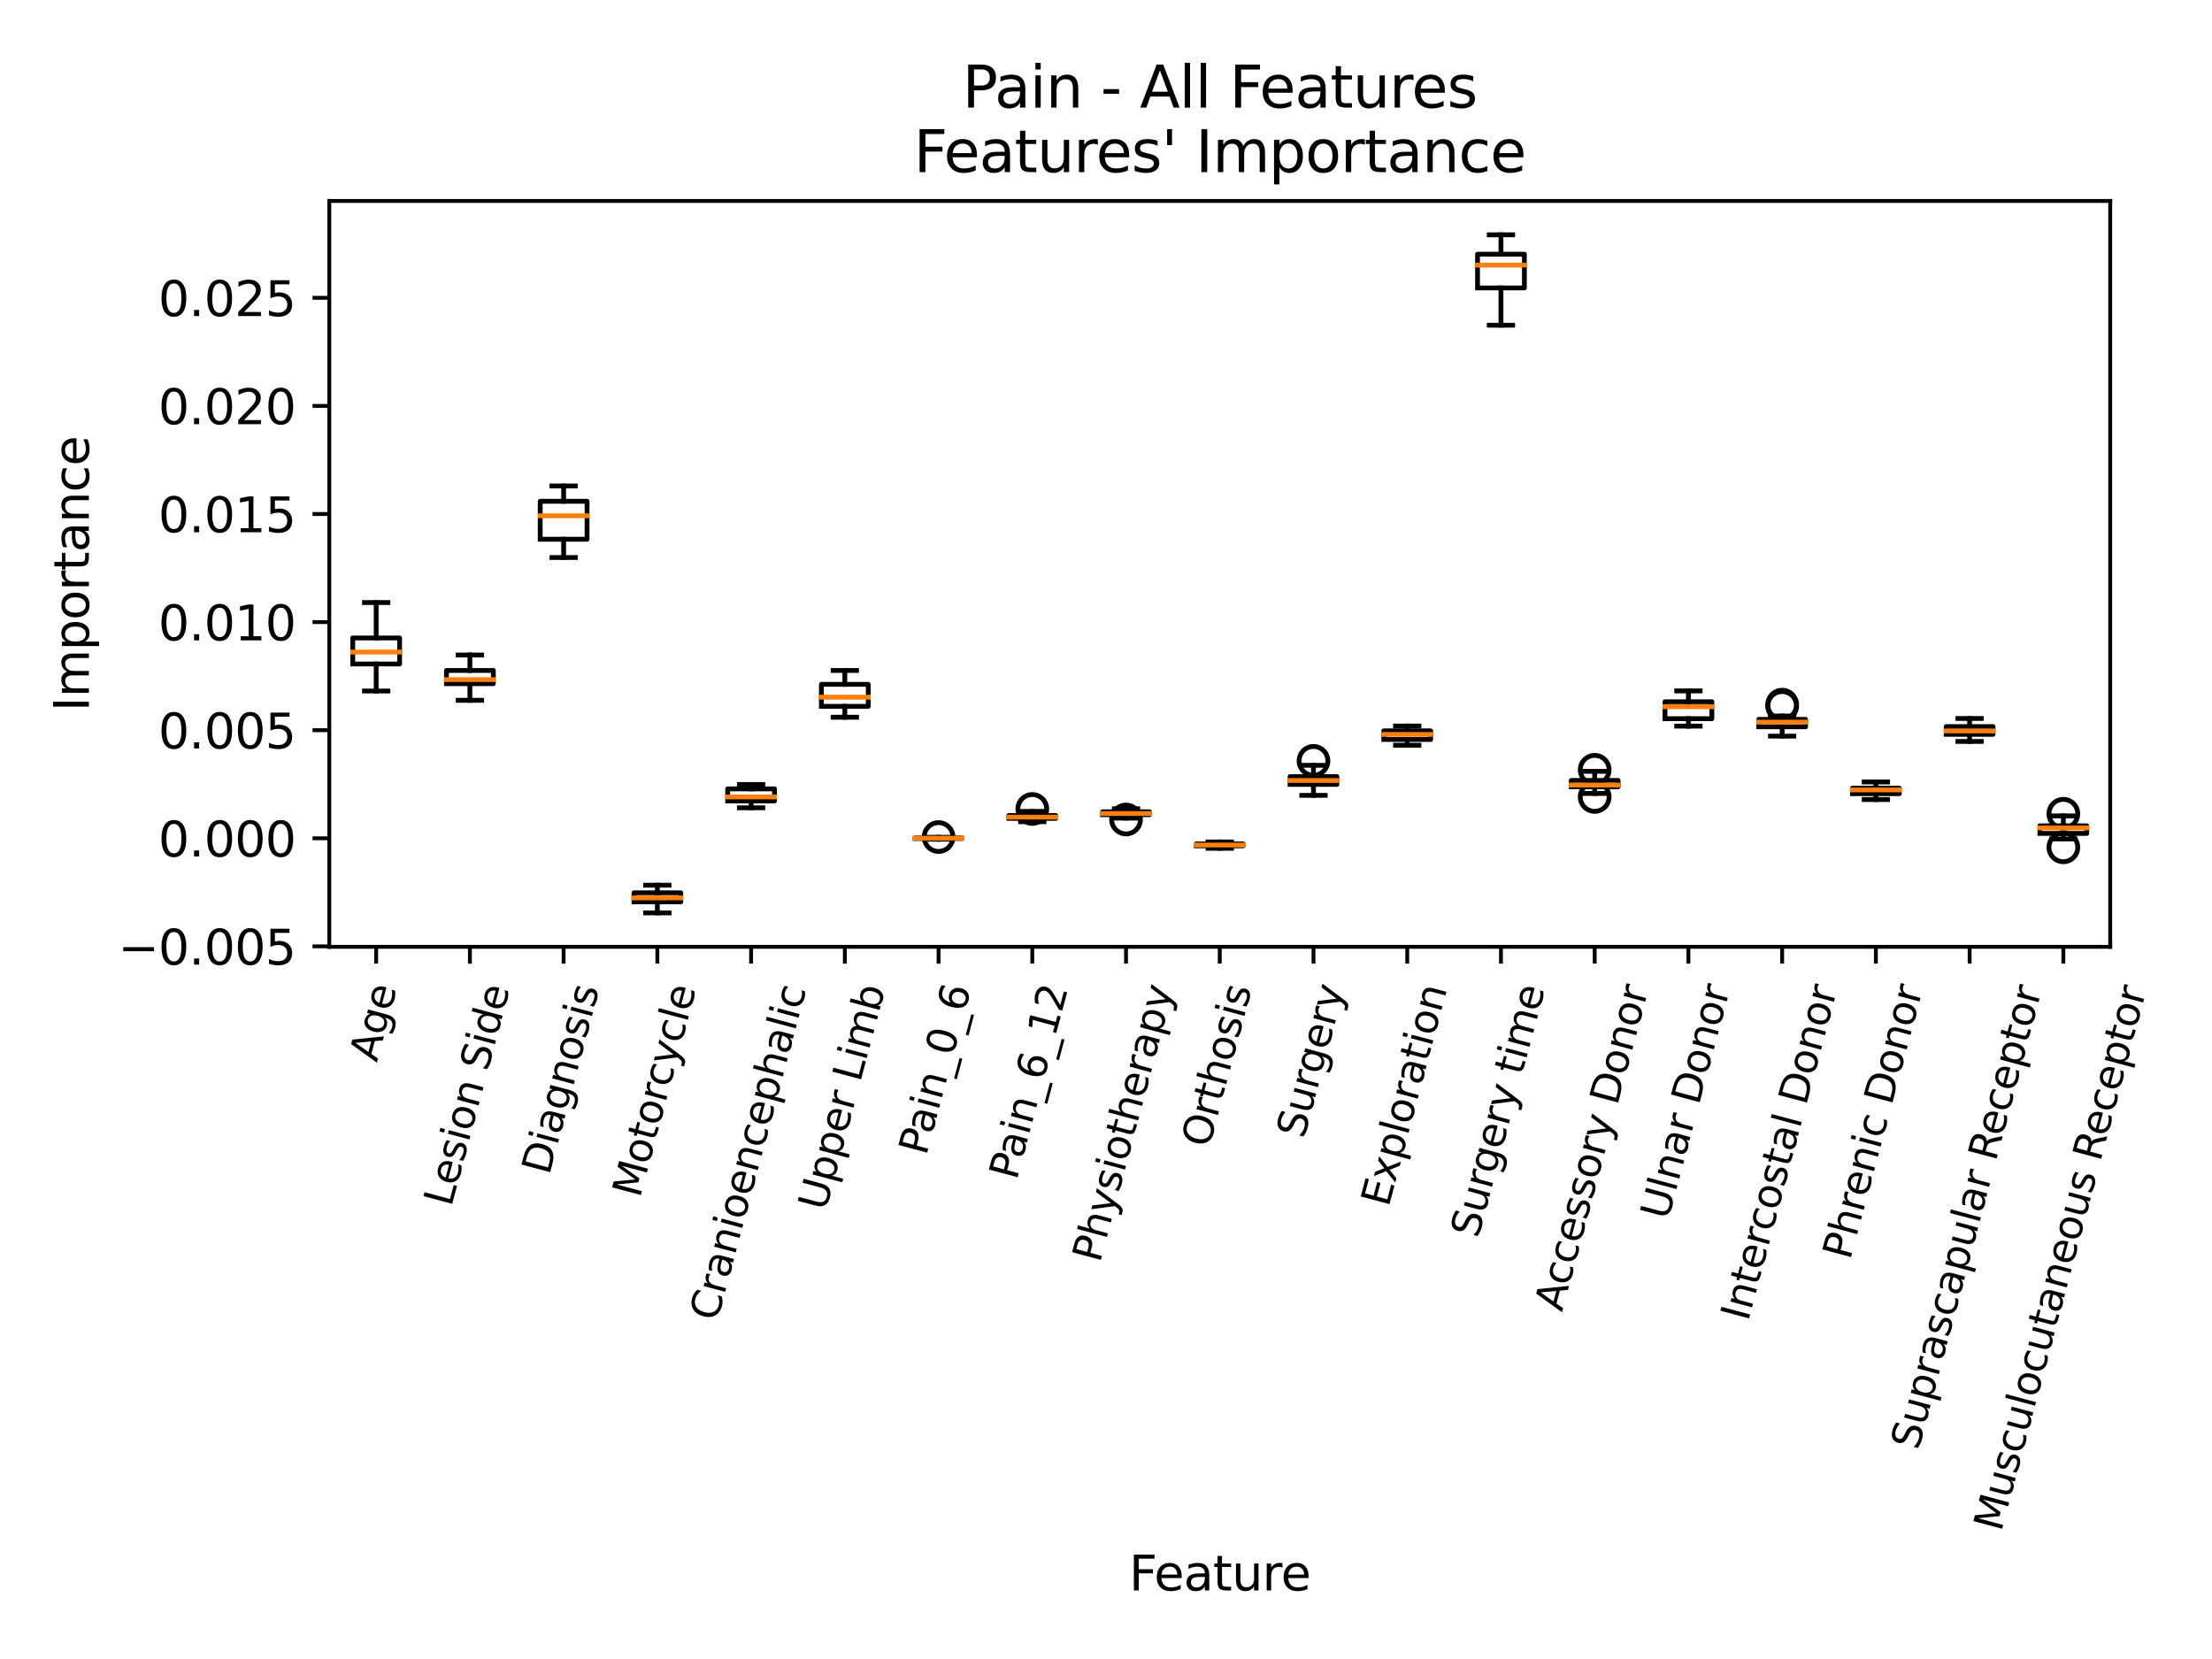 <?xml version="1.0" encoding="utf-8" standalone="no"?>
<!DOCTYPE svg PUBLIC "-//W3C//DTD SVG 1.1//EN"
  "http://www.w3.org/Graphics/SVG/1.1/DTD/svg11.dtd">
<svg xmlns:xlink="http://www.w3.org/1999/xlink" width="460.8pt" height="345.6pt" viewBox="0 0 460.8 345.6" xmlns="http://www.w3.org/2000/svg" version="1.1">
 <defs>
  <style type="text/css">*{stroke-linejoin: round; stroke-linecap: butt}</style>
 </defs>
 <g id="figure_1">
  <g id="patch_1">
   <path d="M 0 345.6 
L 460.8 345.6 
L 460.8 0 
L 0 0 
z
" style="fill: #ffffff"/>
  </g>
  <g id="axes_1">
   <g id="patch_2">
    <path d="M 68.6 197.241 
L 439.597 197.241 
L 439.597 41.856 
L 68.6 41.856 
z
" style="fill: #ffffff"/>
   </g>
   <g id="matplotlib.axis_1">
    <g id="xtick_1">
     <g id="line2d_1">
      <defs>
       <path id="me3b78d7f50" d="M 0 0 
L 0 3.5 
" style="stroke: #000000; stroke-width: 0.8"/>
      </defs>
      <g>
       <use xlink:href="#me3b78d7f50" x="78.363" y="197.241" style="stroke: #000000; stroke-width: 0.8"/>
      </g>
     </g>
     <g id="text_1">
      <!-- Age -->
      <g transform="translate(78.498 221.442)rotate(-75)scale(0.083 -0.083)">
       <defs>
        <path id="DejaVuSans-41" d="M 2188 4044 
L 1331 1722 
L 3047 1722 
L 2188 4044 
z
M 1831 4666 
L 2547 4666 
L 4325 0 
L 3669 0 
L 3244 1197 
L 1141 1197 
L 716 0 
L 50 0 
L 1831 4666 
z
" transform="scale(0.016)"/>
        <path id="DejaVuSans-67" d="M 2906 1791 
Q 2906 2416 2648 2759 
Q 2391 3103 1925 3103 
Q 1463 3103 1205 2759 
Q 947 2416 947 1791 
Q 947 1169 1205 825 
Q 1463 481 1925 481 
Q 2391 481 2648 825 
Q 2906 1169 2906 1791 
z
M 3481 434 
Q 3481 -459 3084 -895 
Q 2688 -1331 1869 -1331 
Q 1566 -1331 1297 -1286 
Q 1028 -1241 775 -1147 
L 775 -588 
Q 1028 -725 1275 -790 
Q 1522 -856 1778 -856 
Q 2344 -856 2625 -561 
Q 2906 -266 2906 331 
L 2906 616 
Q 2728 306 2450 153 
Q 2172 0 1784 0 
Q 1141 0 747 490 
Q 353 981 353 1791 
Q 353 2603 747 3093 
Q 1141 3584 1784 3584 
Q 2172 3584 2450 3431 
Q 2728 3278 2906 2969 
L 2906 3500 
L 3481 3500 
L 3481 434 
z
" transform="scale(0.016)"/>
        <path id="DejaVuSans-65" d="M 3597 1894 
L 3597 1613 
L 953 1613 
Q 991 1019 1311 708 
Q 1631 397 2203 397 
Q 2534 397 2845 478 
Q 3156 559 3463 722 
L 3463 178 
Q 3153 47 2828 -22 
Q 2503 -91 2169 -91 
Q 1331 -91 842 396 
Q 353 884 353 1716 
Q 353 2575 817 3079 
Q 1281 3584 2069 3584 
Q 2775 3584 3186 3129 
Q 3597 2675 3597 1894 
z
M 3022 2063 
Q 3016 2534 2758 2815 
Q 2500 3097 2075 3097 
Q 1594 3097 1305 2825 
Q 1016 2553 972 2059 
L 3022 2063 
z
" transform="scale(0.016)"/>
       </defs>
       <use xlink:href="#DejaVuSans-41"/>
       <use xlink:href="#DejaVuSans-67" x="68.408"/>
       <use xlink:href="#DejaVuSans-65" x="131.885"/>
      </g>
     </g>
    </g>
    <g id="xtick_2">
     <g id="line2d_2">
      <g>
       <use xlink:href="#me3b78d7f50" x="97.889" y="197.241" style="stroke: #000000; stroke-width: 0.8"/>
      </g>
     </g>
     <g id="text_2">
      <!-- Lesion Side -->
      <g transform="translate(93.987 251.581)rotate(-75)scale(0.083 -0.083)">
       <defs>
        <path id="DejaVuSans-4c" d="M 628 4666 
L 1259 4666 
L 1259 531 
L 3531 531 
L 3531 0 
L 628 0 
L 628 4666 
z
" transform="scale(0.016)"/>
        <path id="DejaVuSans-73" d="M 2834 3397 
L 2834 2853 
Q 2591 2978 2328 3040 
Q 2066 3103 1784 3103 
Q 1356 3103 1142 2972 
Q 928 2841 928 2578 
Q 928 2378 1081 2264 
Q 1234 2150 1697 2047 
L 1894 2003 
Q 2506 1872 2764 1633 
Q 3022 1394 3022 966 
Q 3022 478 2636 193 
Q 2250 -91 1575 -91 
Q 1294 -91 989 -36 
Q 684 19 347 128 
L 347 722 
Q 666 556 975 473 
Q 1284 391 1588 391 
Q 1994 391 2212 530 
Q 2431 669 2431 922 
Q 2431 1156 2273 1281 
Q 2116 1406 1581 1522 
L 1381 1569 
Q 847 1681 609 1914 
Q 372 2147 372 2553 
Q 372 3047 722 3315 
Q 1072 3584 1716 3584 
Q 2034 3584 2315 3537 
Q 2597 3491 2834 3397 
z
" transform="scale(0.016)"/>
        <path id="DejaVuSans-69" d="M 603 3500 
L 1178 3500 
L 1178 0 
L 603 0 
L 603 3500 
z
M 603 4863 
L 1178 4863 
L 1178 4134 
L 603 4134 
L 603 4863 
z
" transform="scale(0.016)"/>
        <path id="DejaVuSans-6f" d="M 1959 3097 
Q 1497 3097 1228 2736 
Q 959 2375 959 1747 
Q 959 1119 1226 758 
Q 1494 397 1959 397 
Q 2419 397 2687 759 
Q 2956 1122 2956 1747 
Q 2956 2369 2687 2733 
Q 2419 3097 1959 3097 
z
M 1959 3584 
Q 2709 3584 3137 3096 
Q 3566 2609 3566 1747 
Q 3566 888 3137 398 
Q 2709 -91 1959 -91 
Q 1206 -91 779 398 
Q 353 888 353 1747 
Q 353 2609 779 3096 
Q 1206 3584 1959 3584 
z
" transform="scale(0.016)"/>
        <path id="DejaVuSans-6e" d="M 3513 2113 
L 3513 0 
L 2938 0 
L 2938 2094 
Q 2938 2591 2744 2837 
Q 2550 3084 2163 3084 
Q 1697 3084 1428 2787 
Q 1159 2491 1159 1978 
L 1159 0 
L 581 0 
L 581 3500 
L 1159 3500 
L 1159 2956 
Q 1366 3272 1645 3428 
Q 1925 3584 2291 3584 
Q 2894 3584 3203 3211 
Q 3513 2838 3513 2113 
z
" transform="scale(0.016)"/>
        <path id="DejaVuSans-20" transform="scale(0.016)"/>
        <path id="DejaVuSans-53" d="M 3425 4513 
L 3425 3897 
Q 3066 4069 2747 4153 
Q 2428 4238 2131 4238 
Q 1616 4238 1336 4038 
Q 1056 3838 1056 3469 
Q 1056 3159 1242 3001 
Q 1428 2844 1947 2747 
L 2328 2669 
Q 3034 2534 3370 2195 
Q 3706 1856 3706 1288 
Q 3706 609 3251 259 
Q 2797 -91 1919 -91 
Q 1588 -91 1214 -16 
Q 841 59 441 206 
L 441 856 
Q 825 641 1194 531 
Q 1563 422 1919 422 
Q 2459 422 2753 634 
Q 3047 847 3047 1241 
Q 3047 1584 2836 1778 
Q 2625 1972 2144 2069 
L 1759 2144 
Q 1053 2284 737 2584 
Q 422 2884 422 3419 
Q 422 4038 858 4394 
Q 1294 4750 2059 4750 
Q 2388 4750 2728 4690 
Q 3069 4631 3425 4513 
z
" transform="scale(0.016)"/>
        <path id="DejaVuSans-64" d="M 2906 2969 
L 2906 4863 
L 3481 4863 
L 3481 0 
L 2906 0 
L 2906 525 
Q 2725 213 2448 61 
Q 2172 -91 1784 -91 
Q 1150 -91 751 415 
Q 353 922 353 1747 
Q 353 2572 751 3078 
Q 1150 3584 1784 3584 
Q 2172 3584 2448 3432 
Q 2725 3281 2906 2969 
z
M 947 1747 
Q 947 1113 1208 752 
Q 1469 391 1925 391 
Q 2381 391 2643 752 
Q 2906 1113 2906 1747 
Q 2906 2381 2643 2742 
Q 2381 3103 1925 3103 
Q 1469 3103 1208 2742 
Q 947 2381 947 1747 
z
" transform="scale(0.016)"/>
       </defs>
       <use xlink:href="#DejaVuSans-4c"/>
       <use xlink:href="#DejaVuSans-65" x="53.963"/>
       <use xlink:href="#DejaVuSans-73" x="115.486"/>
       <use xlink:href="#DejaVuSans-69" x="167.586"/>
       <use xlink:href="#DejaVuSans-6f" x="195.369"/>
       <use xlink:href="#DejaVuSans-6e" x="256.551"/>
       <use xlink:href="#DejaVuSans-20" x="319.93"/>
       <use xlink:href="#DejaVuSans-53" x="351.717"/>
       <use xlink:href="#DejaVuSans-69" x="415.193"/>
       <use xlink:href="#DejaVuSans-64" x="442.977"/>
       <use xlink:href="#DejaVuSans-65" x="506.453"/>
      </g>
     </g>
    </g>
    <g id="xtick_3">
     <g id="line2d_3">
      <g>
       <use xlink:href="#me3b78d7f50" x="117.415" y="197.241" style="stroke: #000000; stroke-width: 0.8"/>
      </g>
     </g>
     <g id="text_3">
      <!-- Diagnosis -->
      <g transform="translate(114.396 244.99)rotate(-75)scale(0.083 -0.083)">
       <defs>
        <path id="DejaVuSans-44" d="M 1259 4147 
L 1259 519 
L 2022 519 
Q 2988 519 3436 956 
Q 3884 1394 3884 2338 
Q 3884 3275 3436 3711 
Q 2988 4147 2022 4147 
L 1259 4147 
z
M 628 4666 
L 1925 4666 
Q 3281 4666 3915 4102 
Q 4550 3538 4550 2338 
Q 4550 1131 3912 565 
Q 3275 0 1925 0 
L 628 0 
L 628 4666 
z
" transform="scale(0.016)"/>
        <path id="DejaVuSans-61" d="M 2194 1759 
Q 1497 1759 1228 1600 
Q 959 1441 959 1056 
Q 959 750 1161 570 
Q 1363 391 1709 391 
Q 2188 391 2477 730 
Q 2766 1069 2766 1631 
L 2766 1759 
L 2194 1759 
z
M 3341 1997 
L 3341 0 
L 2766 0 
L 2766 531 
Q 2569 213 2275 61 
Q 1981 -91 1556 -91 
Q 1019 -91 701 211 
Q 384 513 384 1019 
Q 384 1609 779 1909 
Q 1175 2209 1959 2209 
L 2766 2209 
L 2766 2266 
Q 2766 2663 2505 2880 
Q 2244 3097 1772 3097 
Q 1472 3097 1187 3025 
Q 903 2953 641 2809 
L 641 3341 
Q 956 3463 1253 3523 
Q 1550 3584 1831 3584 
Q 2591 3584 2966 3190 
Q 3341 2797 3341 1997 
z
" transform="scale(0.016)"/>
       </defs>
       <use xlink:href="#DejaVuSans-44"/>
       <use xlink:href="#DejaVuSans-69" x="77.002"/>
       <use xlink:href="#DejaVuSans-61" x="104.785"/>
       <use xlink:href="#DejaVuSans-67" x="166.064"/>
       <use xlink:href="#DejaVuSans-6e" x="229.541"/>
       <use xlink:href="#DejaVuSans-6f" x="292.92"/>
       <use xlink:href="#DejaVuSans-73" x="354.102"/>
       <use xlink:href="#DejaVuSans-69" x="406.201"/>
       <use xlink:href="#DejaVuSans-73" x="433.984"/>
      </g>
     </g>
    </g>
    <g id="xtick_4">
     <g id="line2d_4">
      <g>
       <use xlink:href="#me3b78d7f50" x="136.941" y="197.241" style="stroke: #000000; stroke-width: 0.8"/>
      </g>
     </g>
     <g id="text_4">
      <!-- Motorcycle -->
      <g transform="translate(133.285 249.746)rotate(-75)scale(0.083 -0.083)">
       <defs>
        <path id="DejaVuSans-4d" d="M 628 4666 
L 1569 4666 
L 2759 1491 
L 3956 4666 
L 4897 4666 
L 4897 0 
L 4281 0 
L 4281 4097 
L 3078 897 
L 2444 897 
L 1241 4097 
L 1241 0 
L 628 0 
L 628 4666 
z
" transform="scale(0.016)"/>
        <path id="DejaVuSans-74" d="M 1172 4494 
L 1172 3500 
L 2356 3500 
L 2356 3053 
L 1172 3053 
L 1172 1153 
Q 1172 725 1289 603 
Q 1406 481 1766 481 
L 2356 481 
L 2356 0 
L 1766 0 
Q 1100 0 847 248 
Q 594 497 594 1153 
L 594 3053 
L 172 3053 
L 172 3500 
L 594 3500 
L 594 4494 
L 1172 4494 
z
" transform="scale(0.016)"/>
        <path id="DejaVuSans-72" d="M 2631 2963 
Q 2534 3019 2420 3045 
Q 2306 3072 2169 3072 
Q 1681 3072 1420 2755 
Q 1159 2438 1159 1844 
L 1159 0 
L 581 0 
L 581 3500 
L 1159 3500 
L 1159 2956 
Q 1341 3275 1631 3429 
Q 1922 3584 2338 3584 
Q 2397 3584 2469 3576 
Q 2541 3569 2628 3553 
L 2631 2963 
z
" transform="scale(0.016)"/>
        <path id="DejaVuSans-63" d="M 3122 3366 
L 3122 2828 
Q 2878 2963 2633 3030 
Q 2388 3097 2138 3097 
Q 1578 3097 1268 2742 
Q 959 2388 959 1747 
Q 959 1106 1268 751 
Q 1578 397 2138 397 
Q 2388 397 2633 464 
Q 2878 531 3122 666 
L 3122 134 
Q 2881 22 2623 -34 
Q 2366 -91 2075 -91 
Q 1284 -91 818 406 
Q 353 903 353 1747 
Q 353 2603 823 3093 
Q 1294 3584 2113 3584 
Q 2378 3584 2631 3529 
Q 2884 3475 3122 3366 
z
" transform="scale(0.016)"/>
        <path id="DejaVuSans-79" d="M 2059 -325 
Q 1816 -950 1584 -1140 
Q 1353 -1331 966 -1331 
L 506 -1331 
L 506 -850 
L 844 -850 
Q 1081 -850 1212 -737 
Q 1344 -625 1503 -206 
L 1606 56 
L 191 3500 
L 800 3500 
L 1894 763 
L 2988 3500 
L 3597 3500 
L 2059 -325 
z
" transform="scale(0.016)"/>
        <path id="DejaVuSans-6c" d="M 603 4863 
L 1178 4863 
L 1178 0 
L 603 0 
L 603 4863 
z
" transform="scale(0.016)"/>
       </defs>
       <use xlink:href="#DejaVuSans-4d"/>
       <use xlink:href="#DejaVuSans-6f" x="86.279"/>
       <use xlink:href="#DejaVuSans-74" x="147.461"/>
       <use xlink:href="#DejaVuSans-6f" x="186.67"/>
       <use xlink:href="#DejaVuSans-72" x="247.852"/>
       <use xlink:href="#DejaVuSans-63" x="286.715"/>
       <use xlink:href="#DejaVuSans-79" x="341.695"/>
       <use xlink:href="#DejaVuSans-63" x="400.875"/>
       <use xlink:href="#DejaVuSans-6c" x="455.855"/>
       <use xlink:href="#DejaVuSans-65" x="483.639"/>
      </g>
     </g>
    </g>
    <g id="xtick_5">
     <g id="line2d_5">
      <g>
       <use xlink:href="#me3b78d7f50" x="156.468" y="197.241" style="stroke: #000000; stroke-width: 0.8"/>
      </g>
     </g>
     <g id="text_5">
      <!-- Cranioencephalic -->
      <g transform="translate(149.367 275.452)rotate(-75)scale(0.083 -0.083)">
       <defs>
        <path id="DejaVuSans-43" d="M 4122 4306 
L 4122 3641 
Q 3803 3938 3442 4084 
Q 3081 4231 2675 4231 
Q 1875 4231 1450 3742 
Q 1025 3253 1025 2328 
Q 1025 1406 1450 917 
Q 1875 428 2675 428 
Q 3081 428 3442 575 
Q 3803 722 4122 1019 
L 4122 359 
Q 3791 134 3420 21 
Q 3050 -91 2638 -91 
Q 1578 -91 968 557 
Q 359 1206 359 2328 
Q 359 3453 968 4101 
Q 1578 4750 2638 4750 
Q 3056 4750 3426 4639 
Q 3797 4528 4122 4306 
z
" transform="scale(0.016)"/>
        <path id="DejaVuSans-70" d="M 1159 525 
L 1159 -1331 
L 581 -1331 
L 581 3500 
L 1159 3500 
L 1159 2969 
Q 1341 3281 1617 3432 
Q 1894 3584 2278 3584 
Q 2916 3584 3314 3078 
Q 3713 2572 3713 1747 
Q 3713 922 3314 415 
Q 2916 -91 2278 -91 
Q 1894 -91 1617 61 
Q 1341 213 1159 525 
z
M 3116 1747 
Q 3116 2381 2855 2742 
Q 2594 3103 2138 3103 
Q 1681 3103 1420 2742 
Q 1159 2381 1159 1747 
Q 1159 1113 1420 752 
Q 1681 391 2138 391 
Q 2594 391 2855 752 
Q 3116 1113 3116 1747 
z
" transform="scale(0.016)"/>
        <path id="DejaVuSans-68" d="M 3513 2113 
L 3513 0 
L 2938 0 
L 2938 2094 
Q 2938 2591 2744 2837 
Q 2550 3084 2163 3084 
Q 1697 3084 1428 2787 
Q 1159 2491 1159 1978 
L 1159 0 
L 581 0 
L 581 4863 
L 1159 4863 
L 1159 2956 
Q 1366 3272 1645 3428 
Q 1925 3584 2291 3584 
Q 2894 3584 3203 3211 
Q 3513 2838 3513 2113 
z
" transform="scale(0.016)"/>
       </defs>
       <use xlink:href="#DejaVuSans-43"/>
       <use xlink:href="#DejaVuSans-72" x="69.824"/>
       <use xlink:href="#DejaVuSans-61" x="110.938"/>
       <use xlink:href="#DejaVuSans-6e" x="172.217"/>
       <use xlink:href="#DejaVuSans-69" x="235.596"/>
       <use xlink:href="#DejaVuSans-6f" x="263.379"/>
       <use xlink:href="#DejaVuSans-65" x="324.561"/>
       <use xlink:href="#DejaVuSans-6e" x="386.084"/>
       <use xlink:href="#DejaVuSans-63" x="449.463"/>
       <use xlink:href="#DejaVuSans-65" x="504.443"/>
       <use xlink:href="#DejaVuSans-70" x="565.967"/>
       <use xlink:href="#DejaVuSans-68" x="629.443"/>
       <use xlink:href="#DejaVuSans-61" x="692.822"/>
       <use xlink:href="#DejaVuSans-6c" x="754.102"/>
       <use xlink:href="#DejaVuSans-69" x="781.885"/>
       <use xlink:href="#DejaVuSans-63" x="809.668"/>
      </g>
     </g>
    </g>
    <g id="xtick_6">
     <g id="line2d_6">
      <g>
       <use xlink:href="#me3b78d7f50" x="175.994" y="197.241" style="stroke: #000000; stroke-width: 0.8"/>
      </g>
     </g>
     <g id="text_6">
      <!-- Upper Limb -->
      <g transform="translate(171.973 252.464)rotate(-75)scale(0.083 -0.083)">
       <defs>
        <path id="DejaVuSans-55" d="M 556 4666 
L 1191 4666 
L 1191 1831 
Q 1191 1081 1462 751 
Q 1734 422 2344 422 
Q 2950 422 3222 751 
Q 3494 1081 3494 1831 
L 3494 4666 
L 4128 4666 
L 4128 1753 
Q 4128 841 3676 375 
Q 3225 -91 2344 -91 
Q 1459 -91 1007 375 
Q 556 841 556 1753 
L 556 4666 
z
" transform="scale(0.016)"/>
        <path id="DejaVuSans-6d" d="M 3328 2828 
Q 3544 3216 3844 3400 
Q 4144 3584 4550 3584 
Q 5097 3584 5394 3201 
Q 5691 2819 5691 2113 
L 5691 0 
L 5113 0 
L 5113 2094 
Q 5113 2597 4934 2840 
Q 4756 3084 4391 3084 
Q 3944 3084 3684 2787 
Q 3425 2491 3425 1978 
L 3425 0 
L 2847 0 
L 2847 2094 
Q 2847 2600 2669 2842 
Q 2491 3084 2119 3084 
Q 1678 3084 1418 2786 
Q 1159 2488 1159 1978 
L 1159 0 
L 581 0 
L 581 3500 
L 1159 3500 
L 1159 2956 
Q 1356 3278 1631 3431 
Q 1906 3584 2284 3584 
Q 2666 3584 2933 3390 
Q 3200 3197 3328 2828 
z
" transform="scale(0.016)"/>
        <path id="DejaVuSans-62" d="M 3116 1747 
Q 3116 2381 2855 2742 
Q 2594 3103 2138 3103 
Q 1681 3103 1420 2742 
Q 1159 2381 1159 1747 
Q 1159 1113 1420 752 
Q 1681 391 2138 391 
Q 2594 391 2855 752 
Q 3116 1113 3116 1747 
z
M 1159 2969 
Q 1341 3281 1617 3432 
Q 1894 3584 2278 3584 
Q 2916 3584 3314 3078 
Q 3713 2572 3713 1747 
Q 3713 922 3314 415 
Q 2916 -91 2278 -91 
Q 1894 -91 1617 61 
Q 1341 213 1159 525 
L 1159 0 
L 581 0 
L 581 4863 
L 1159 4863 
L 1159 2969 
z
" transform="scale(0.016)"/>
       </defs>
       <use xlink:href="#DejaVuSans-55"/>
       <use xlink:href="#DejaVuSans-70" x="73.193"/>
       <use xlink:href="#DejaVuSans-70" x="136.67"/>
       <use xlink:href="#DejaVuSans-65" x="200.146"/>
       <use xlink:href="#DejaVuSans-72" x="261.67"/>
       <use xlink:href="#DejaVuSans-20" x="302.783"/>
       <use xlink:href="#DejaVuSans-4c" x="334.57"/>
       <use xlink:href="#DejaVuSans-69" x="390.283"/>
       <use xlink:href="#DejaVuSans-6d" x="418.066"/>
       <use xlink:href="#DejaVuSans-62" x="515.479"/>
      </g>
     </g>
    </g>
    <g id="xtick_7">
     <g id="line2d_7">
      <g>
       <use xlink:href="#me3b78d7f50" x="195.52" y="197.241" style="stroke: #000000; stroke-width: 0.8"/>
      </g>
     </g>
     <g id="text_7">
      <!-- Pain_0_6 -->
      <g transform="translate(192.934 240.919)rotate(-75)scale(0.083 -0.083)">
       <defs>
        <path id="DejaVuSans-50" d="M 1259 4147 
L 1259 2394 
L 2053 2394 
Q 2494 2394 2734 2622 
Q 2975 2850 2975 3272 
Q 2975 3691 2734 3919 
Q 2494 4147 2053 4147 
L 1259 4147 
z
M 628 4666 
L 2053 4666 
Q 2838 4666 3239 4311 
Q 3641 3956 3641 3272 
Q 3641 2581 3239 2228 
Q 2838 1875 2053 1875 
L 1259 1875 
L 1259 0 
L 628 0 
L 628 4666 
z
" transform="scale(0.016)"/>
        <path id="DejaVuSans-5f" d="M 3263 -1063 
L 3263 -1509 
L -63 -1509 
L -63 -1063 
L 3263 -1063 
z
" transform="scale(0.016)"/>
        <path id="DejaVuSans-30" d="M 2034 4250 
Q 1547 4250 1301 3770 
Q 1056 3291 1056 2328 
Q 1056 1369 1301 889 
Q 1547 409 2034 409 
Q 2525 409 2770 889 
Q 3016 1369 3016 2328 
Q 3016 3291 2770 3770 
Q 2525 4250 2034 4250 
z
M 2034 4750 
Q 2819 4750 3233 4129 
Q 3647 3509 3647 2328 
Q 3647 1150 3233 529 
Q 2819 -91 2034 -91 
Q 1250 -91 836 529 
Q 422 1150 422 2328 
Q 422 3509 836 4129 
Q 1250 4750 2034 4750 
z
" transform="scale(0.016)"/>
        <path id="DejaVuSans-36" d="M 2113 2584 
Q 1688 2584 1439 2293 
Q 1191 2003 1191 1497 
Q 1191 994 1439 701 
Q 1688 409 2113 409 
Q 2538 409 2786 701 
Q 3034 994 3034 1497 
Q 3034 2003 2786 2293 
Q 2538 2584 2113 2584 
z
M 3366 4563 
L 3366 3988 
Q 3128 4100 2886 4159 
Q 2644 4219 2406 4219 
Q 1781 4219 1451 3797 
Q 1122 3375 1075 2522 
Q 1259 2794 1537 2939 
Q 1816 3084 2150 3084 
Q 2853 3084 3261 2657 
Q 3669 2231 3669 1497 
Q 3669 778 3244 343 
Q 2819 -91 2113 -91 
Q 1303 -91 875 529 
Q 447 1150 447 2328 
Q 447 3434 972 4092 
Q 1497 4750 2381 4750 
Q 2619 4750 2861 4703 
Q 3103 4656 3366 4563 
z
" transform="scale(0.016)"/>
       </defs>
       <use xlink:href="#DejaVuSans-50"/>
       <use xlink:href="#DejaVuSans-61" x="55.803"/>
       <use xlink:href="#DejaVuSans-69" x="117.082"/>
       <use xlink:href="#DejaVuSans-6e" x="144.865"/>
       <use xlink:href="#DejaVuSans-5f" x="208.244"/>
       <use xlink:href="#DejaVuSans-30" x="258.244"/>
       <use xlink:href="#DejaVuSans-5f" x="321.867"/>
       <use xlink:href="#DejaVuSans-36" x="371.867"/>
      </g>
     </g>
    </g>
    <g id="xtick_8">
     <g id="line2d_8">
      <g>
       <use xlink:href="#me3b78d7f50" x="215.046" y="197.241" style="stroke: #000000; stroke-width: 0.8"/>
      </g>
     </g>
     <g id="text_8">
      <!-- Pain_6_12 -->
      <g transform="translate(211.774 246.038)rotate(-75)scale(0.083 -0.083)">
       <defs>
        <path id="DejaVuSans-31" d="M 794 531 
L 1825 531 
L 1825 4091 
L 703 3866 
L 703 4441 
L 1819 4666 
L 2450 4666 
L 2450 531 
L 3481 531 
L 3481 0 
L 794 0 
L 794 531 
z
" transform="scale(0.016)"/>
        <path id="DejaVuSans-32" d="M 1228 531 
L 3431 531 
L 3431 0 
L 469 0 
L 469 531 
Q 828 903 1448 1529 
Q 2069 2156 2228 2338 
Q 2531 2678 2651 2914 
Q 2772 3150 2772 3378 
Q 2772 3750 2511 3984 
Q 2250 4219 1831 4219 
Q 1534 4219 1204 4116 
Q 875 4013 500 3803 
L 500 4441 
Q 881 4594 1212 4672 
Q 1544 4750 1819 4750 
Q 2544 4750 2975 4387 
Q 3406 4025 3406 3419 
Q 3406 3131 3298 2873 
Q 3191 2616 2906 2266 
Q 2828 2175 2409 1742 
Q 1991 1309 1228 531 
z
" transform="scale(0.016)"/>
       </defs>
       <use xlink:href="#DejaVuSans-50"/>
       <use xlink:href="#DejaVuSans-61" x="55.803"/>
       <use xlink:href="#DejaVuSans-69" x="117.082"/>
       <use xlink:href="#DejaVuSans-6e" x="144.865"/>
       <use xlink:href="#DejaVuSans-5f" x="208.244"/>
       <use xlink:href="#DejaVuSans-36" x="258.244"/>
       <use xlink:href="#DejaVuSans-5f" x="321.867"/>
       <use xlink:href="#DejaVuSans-31" x="371.867"/>
       <use xlink:href="#DejaVuSans-32" x="435.49"/>
      </g>
     </g>
    </g>
    <g id="xtick_9">
     <g id="line2d_9">
      <g>
       <use xlink:href="#me3b78d7f50" x="234.572" y="197.241" style="stroke: #000000; stroke-width: 0.8"/>
      </g>
     </g>
     <g id="text_9">
      <!-- Physiotherapy -->
      <g transform="translate(229.105 263.256)rotate(-75)scale(0.083 -0.083)">
       <use xlink:href="#DejaVuSans-50"/>
       <use xlink:href="#DejaVuSans-68" x="60.303"/>
       <use xlink:href="#DejaVuSans-79" x="123.682"/>
       <use xlink:href="#DejaVuSans-73" x="182.861"/>
       <use xlink:href="#DejaVuSans-69" x="234.961"/>
       <use xlink:href="#DejaVuSans-6f" x="262.744"/>
       <use xlink:href="#DejaVuSans-74" x="323.926"/>
       <use xlink:href="#DejaVuSans-68" x="363.135"/>
       <use xlink:href="#DejaVuSans-65" x="426.514"/>
       <use xlink:href="#DejaVuSans-72" x="488.037"/>
       <use xlink:href="#DejaVuSans-61" x="529.15"/>
       <use xlink:href="#DejaVuSans-70" x="590.43"/>
       <use xlink:href="#DejaVuSans-79" x="653.906"/>
      </g>
     </g>
    </g>
    <g id="xtick_10">
     <g id="line2d_10">
      <g>
       <use xlink:href="#me3b78d7f50" x="254.098" y="197.241" style="stroke: #000000; stroke-width: 0.8"/>
      </g>
     </g>
     <g id="text_10">
      <!-- Orthosis -->
      <g transform="translate(251.839 239.316)rotate(-75)scale(0.083 -0.083)">
       <defs>
        <path id="DejaVuSans-4f" d="M 2522 4238 
Q 1834 4238 1429 3725 
Q 1025 3213 1025 2328 
Q 1025 1447 1429 934 
Q 1834 422 2522 422 
Q 3209 422 3611 934 
Q 4013 1447 4013 2328 
Q 4013 3213 3611 3725 
Q 3209 4238 2522 4238 
z
M 2522 4750 
Q 3503 4750 4090 4092 
Q 4678 3434 4678 2328 
Q 4678 1225 4090 567 
Q 3503 -91 2522 -91 
Q 1538 -91 948 565 
Q 359 1222 359 2328 
Q 359 3434 948 4092 
Q 1538 4750 2522 4750 
z
" transform="scale(0.016)"/>
       </defs>
       <use xlink:href="#DejaVuSans-4f"/>
       <use xlink:href="#DejaVuSans-72" x="78.711"/>
       <use xlink:href="#DejaVuSans-74" x="119.824"/>
       <use xlink:href="#DejaVuSans-68" x="159.033"/>
       <use xlink:href="#DejaVuSans-6f" x="222.412"/>
       <use xlink:href="#DejaVuSans-73" x="283.594"/>
       <use xlink:href="#DejaVuSans-69" x="335.693"/>
       <use xlink:href="#DejaVuSans-73" x="363.477"/>
      </g>
     </g>
    </g>
    <g id="xtick_11">
     <g id="line2d_11">
      <g>
       <use xlink:href="#me3b78d7f50" x="273.624" y="197.241" style="stroke: #000000; stroke-width: 0.8"/>
      </g>
     </g>
     <g id="text_11">
      <!-- Surgery -->
      <g transform="translate(271.624 237.382)rotate(-75)scale(0.083 -0.083)">
       <defs>
        <path id="DejaVuSans-75" d="M 544 1381 
L 544 3500 
L 1119 3500 
L 1119 1403 
Q 1119 906 1312 657 
Q 1506 409 1894 409 
Q 2359 409 2629 706 
Q 2900 1003 2900 1516 
L 2900 3500 
L 3475 3500 
L 3475 0 
L 2900 0 
L 2900 538 
Q 2691 219 2414 64 
Q 2138 -91 1772 -91 
Q 1169 -91 856 284 
Q 544 659 544 1381 
z
M 1991 3584 
L 1991 3584 
z
" transform="scale(0.016)"/>
       </defs>
       <use xlink:href="#DejaVuSans-53"/>
       <use xlink:href="#DejaVuSans-75" x="63.477"/>
       <use xlink:href="#DejaVuSans-72" x="126.855"/>
       <use xlink:href="#DejaVuSans-67" x="166.219"/>
       <use xlink:href="#DejaVuSans-65" x="229.695"/>
       <use xlink:href="#DejaVuSans-72" x="291.219"/>
       <use xlink:href="#DejaVuSans-79" x="332.332"/>
      </g>
     </g>
    </g>
    <g id="xtick_12">
     <g id="line2d_12">
      <g>
       <use xlink:href="#me3b78d7f50" x="293.151" y="197.241" style="stroke: #000000; stroke-width: 0.8"/>
      </g>
     </g>
     <g id="text_12">
      <!-- Exploration -->
      <g transform="translate(289.24 251.643)rotate(-75)scale(0.083 -0.083)">
       <defs>
        <path id="DejaVuSans-45" d="M 628 4666 
L 3578 4666 
L 3578 4134 
L 1259 4134 
L 1259 2753 
L 3481 2753 
L 3481 2222 
L 1259 2222 
L 1259 531 
L 3634 531 
L 3634 0 
L 628 0 
L 628 4666 
z
" transform="scale(0.016)"/>
        <path id="DejaVuSans-78" d="M 3513 3500 
L 2247 1797 
L 3578 0 
L 2900 0 
L 1881 1375 
L 863 0 
L 184 0 
L 1544 1831 
L 300 3500 
L 978 3500 
L 1906 2253 
L 2834 3500 
L 3513 3500 
z
" transform="scale(0.016)"/>
       </defs>
       <use xlink:href="#DejaVuSans-45"/>
       <use xlink:href="#DejaVuSans-78" x="63.184"/>
       <use xlink:href="#DejaVuSans-70" x="122.363"/>
       <use xlink:href="#DejaVuSans-6c" x="185.84"/>
       <use xlink:href="#DejaVuSans-6f" x="213.623"/>
       <use xlink:href="#DejaVuSans-72" x="274.805"/>
       <use xlink:href="#DejaVuSans-61" x="315.918"/>
       <use xlink:href="#DejaVuSans-74" x="377.197"/>
       <use xlink:href="#DejaVuSans-69" x="416.406"/>
       <use xlink:href="#DejaVuSans-6f" x="444.189"/>
       <use xlink:href="#DejaVuSans-6e" x="505.371"/>
      </g>
     </g>
    </g>
    <g id="xtick_13">
     <g id="line2d_13">
      <g>
       <use xlink:href="#me3b78d7f50" x="312.677" y="197.241" style="stroke: #000000; stroke-width: 0.8"/>
      </g>
     </g>
     <g id="text_13">
      <!-- Surgery time -->
      <g transform="translate(307.898 258.118)rotate(-75)scale(0.083 -0.083)">
       <use xlink:href="#DejaVuSans-53"/>
       <use xlink:href="#DejaVuSans-75" x="63.477"/>
       <use xlink:href="#DejaVuSans-72" x="126.855"/>
       <use xlink:href="#DejaVuSans-67" x="166.219"/>
       <use xlink:href="#DejaVuSans-65" x="229.695"/>
       <use xlink:href="#DejaVuSans-72" x="291.219"/>
       <use xlink:href="#DejaVuSans-79" x="332.332"/>
       <use xlink:href="#DejaVuSans-20" x="391.512"/>
       <use xlink:href="#DejaVuSans-74" x="423.299"/>
       <use xlink:href="#DejaVuSans-69" x="462.508"/>
       <use xlink:href="#DejaVuSans-6d" x="490.291"/>
       <use xlink:href="#DejaVuSans-65" x="587.703"/>
      </g>
     </g>
    </g>
    <g id="xtick_14">
     <g id="line2d_14">
      <g>
       <use xlink:href="#me3b78d7f50" x="332.203" y="197.241" style="stroke: #000000; stroke-width: 0.8"/>
      </g>
     </g>
     <g id="text_14">
      <!-- Accessory Donor -->
      <g transform="translate(325.374 273.424)rotate(-75)scale(0.083 -0.083)">
       <use xlink:href="#DejaVuSans-41"/>
       <use xlink:href="#DejaVuSans-63" x="66.658"/>
       <use xlink:href="#DejaVuSans-63" x="121.639"/>
       <use xlink:href="#DejaVuSans-65" x="176.619"/>
       <use xlink:href="#DejaVuSans-73" x="238.143"/>
       <use xlink:href="#DejaVuSans-73" x="290.242"/>
       <use xlink:href="#DejaVuSans-6f" x="342.342"/>
       <use xlink:href="#DejaVuSans-72" x="403.523"/>
       <use xlink:href="#DejaVuSans-79" x="444.637"/>
       <use xlink:href="#DejaVuSans-20" x="503.816"/>
       <use xlink:href="#DejaVuSans-44" x="535.604"/>
       <use xlink:href="#DejaVuSans-6f" x="612.605"/>
       <use xlink:href="#DejaVuSans-6e" x="673.787"/>
       <use xlink:href="#DejaVuSans-6f" x="737.166"/>
       <use xlink:href="#DejaVuSans-72" x="798.348"/>
      </g>
     </g>
    </g>
    <g id="xtick_15">
     <g id="line2d_15">
      <g>
       <use xlink:href="#me3b78d7f50" x="351.729" y="197.241" style="stroke: #000000; stroke-width: 0.8"/>
      </g>
     </g>
     <g id="text_15">
      <!-- Ulnar Donor -->
      <g transform="translate(347.456 254.347)rotate(-75)scale(0.083 -0.083)">
       <use xlink:href="#DejaVuSans-55"/>
       <use xlink:href="#DejaVuSans-6c" x="73.193"/>
       <use xlink:href="#DejaVuSans-6e" x="100.977"/>
       <use xlink:href="#DejaVuSans-61" x="164.355"/>
       <use xlink:href="#DejaVuSans-72" x="225.635"/>
       <use xlink:href="#DejaVuSans-20" x="266.748"/>
       <use xlink:href="#DejaVuSans-44" x="298.535"/>
       <use xlink:href="#DejaVuSans-6f" x="375.537"/>
       <use xlink:href="#DejaVuSans-6e" x="436.719"/>
       <use xlink:href="#DejaVuSans-6f" x="500.098"/>
       <use xlink:href="#DejaVuSans-72" x="561.279"/>
      </g>
     </g>
    </g>
    <g id="xtick_16">
     <g id="line2d_16">
      <g>
       <use xlink:href="#me3b78d7f50" x="371.255" y="197.241" style="stroke: #000000; stroke-width: 0.8"/>
      </g>
     </g>
     <g id="text_16">
      <!-- Intercostal Donor -->
      <g transform="translate(364.155 275.45)rotate(-75)scale(0.083 -0.083)">
       <defs>
        <path id="DejaVuSans-49" d="M 628 4666 
L 1259 4666 
L 1259 0 
L 628 0 
L 628 4666 
z
" transform="scale(0.016)"/>
       </defs>
       <use xlink:href="#DejaVuSans-49"/>
       <use xlink:href="#DejaVuSans-6e" x="29.492"/>
       <use xlink:href="#DejaVuSans-74" x="92.871"/>
       <use xlink:href="#DejaVuSans-65" x="132.08"/>
       <use xlink:href="#DejaVuSans-72" x="193.604"/>
       <use xlink:href="#DejaVuSans-63" x="232.467"/>
       <use xlink:href="#DejaVuSans-6f" x="287.447"/>
       <use xlink:href="#DejaVuSans-73" x="348.629"/>
       <use xlink:href="#DejaVuSans-74" x="400.729"/>
       <use xlink:href="#DejaVuSans-61" x="439.938"/>
       <use xlink:href="#DejaVuSans-6c" x="501.217"/>
       <use xlink:href="#DejaVuSans-20" x="529"/>
       <use xlink:href="#DejaVuSans-44" x="560.787"/>
       <use xlink:href="#DejaVuSans-6f" x="637.789"/>
       <use xlink:href="#DejaVuSans-6e" x="698.971"/>
       <use xlink:href="#DejaVuSans-6f" x="762.35"/>
       <use xlink:href="#DejaVuSans-72" x="823.531"/>
      </g>
     </g>
    </g>
    <g id="xtick_17">
     <g id="line2d_17">
      <g>
       <use xlink:href="#me3b78d7f50" x="390.781" y="197.241" style="stroke: #000000; stroke-width: 0.8"/>
      </g>
     </g>
     <g id="text_17">
      <!-- Phrenic Donor -->
      <g transform="translate(385.393 262.672)rotate(-75)scale(0.083 -0.083)">
       <use xlink:href="#DejaVuSans-50"/>
       <use xlink:href="#DejaVuSans-68" x="60.303"/>
       <use xlink:href="#DejaVuSans-72" x="123.682"/>
       <use xlink:href="#DejaVuSans-65" x="162.545"/>
       <use xlink:href="#DejaVuSans-6e" x="224.068"/>
       <use xlink:href="#DejaVuSans-69" x="287.447"/>
       <use xlink:href="#DejaVuSans-63" x="315.23"/>
       <use xlink:href="#DejaVuSans-20" x="370.211"/>
       <use xlink:href="#DejaVuSans-44" x="401.998"/>
       <use xlink:href="#DejaVuSans-6f" x="479"/>
       <use xlink:href="#DejaVuSans-6e" x="540.182"/>
       <use xlink:href="#DejaVuSans-6f" x="603.561"/>
       <use xlink:href="#DejaVuSans-72" x="664.742"/>
      </g>
     </g>
    </g>
    <g id="xtick_18">
     <g id="line2d_18">
      <g>
       <use xlink:href="#me3b78d7f50" x="410.307" y="197.241" style="stroke: #000000; stroke-width: 0.8"/>
      </g>
     </g>
     <g id="text_18">
      <!-- Suprascapular Receptor -->
      <g transform="translate(399.614 302.266)rotate(-75)scale(0.083 -0.083)">
       <defs>
        <path id="DejaVuSans-52" d="M 2841 2188 
Q 3044 2119 3236 1894 
Q 3428 1669 3622 1275 
L 4263 0 
L 3584 0 
L 2988 1197 
Q 2756 1666 2539 1819 
Q 2322 1972 1947 1972 
L 1259 1972 
L 1259 0 
L 628 0 
L 628 4666 
L 2053 4666 
Q 2853 4666 3247 4331 
Q 3641 3997 3641 3322 
Q 3641 2881 3436 2590 
Q 3231 2300 2841 2188 
z
M 1259 4147 
L 1259 2491 
L 2053 2491 
Q 2509 2491 2742 2702 
Q 2975 2913 2975 3322 
Q 2975 3731 2742 3939 
Q 2509 4147 2053 4147 
L 1259 4147 
z
" transform="scale(0.016)"/>
       </defs>
       <use xlink:href="#DejaVuSans-53"/>
       <use xlink:href="#DejaVuSans-75" x="63.477"/>
       <use xlink:href="#DejaVuSans-70" x="126.855"/>
       <use xlink:href="#DejaVuSans-72" x="190.332"/>
       <use xlink:href="#DejaVuSans-61" x="231.445"/>
       <use xlink:href="#DejaVuSans-73" x="292.725"/>
       <use xlink:href="#DejaVuSans-63" x="344.824"/>
       <use xlink:href="#DejaVuSans-61" x="399.805"/>
       <use xlink:href="#DejaVuSans-70" x="461.084"/>
       <use xlink:href="#DejaVuSans-75" x="524.561"/>
       <use xlink:href="#DejaVuSans-6c" x="587.939"/>
       <use xlink:href="#DejaVuSans-61" x="615.723"/>
       <use xlink:href="#DejaVuSans-72" x="677.002"/>
       <use xlink:href="#DejaVuSans-20" x="718.115"/>
       <use xlink:href="#DejaVuSans-52" x="749.902"/>
       <use xlink:href="#DejaVuSans-65" x="814.885"/>
       <use xlink:href="#DejaVuSans-63" x="876.408"/>
       <use xlink:href="#DejaVuSans-65" x="931.389"/>
       <use xlink:href="#DejaVuSans-70" x="992.912"/>
       <use xlink:href="#DejaVuSans-74" x="1056.389"/>
       <use xlink:href="#DejaVuSans-6f" x="1095.598"/>
       <use xlink:href="#DejaVuSans-72" x="1156.779"/>
      </g>
     </g>
    </g>
    <g id="xtick_19">
     <g id="line2d_19">
      <g>
       <use xlink:href="#me3b78d7f50" x="429.834" y="197.241" style="stroke: #000000; stroke-width: 0.8"/>
      </g>
     </g>
     <g id="text_19">
      <!-- Musculocutaneous Receptor -->
      <g transform="translate(416.862 319.272)rotate(-75)scale(0.083 -0.083)">
       <use xlink:href="#DejaVuSans-4d"/>
       <use xlink:href="#DejaVuSans-75" x="86.279"/>
       <use xlink:href="#DejaVuSans-73" x="149.658"/>
       <use xlink:href="#DejaVuSans-63" x="201.758"/>
       <use xlink:href="#DejaVuSans-75" x="256.738"/>
       <use xlink:href="#DejaVuSans-6c" x="320.117"/>
       <use xlink:href="#DejaVuSans-6f" x="347.9"/>
       <use xlink:href="#DejaVuSans-63" x="409.082"/>
       <use xlink:href="#DejaVuSans-75" x="464.062"/>
       <use xlink:href="#DejaVuSans-74" x="527.441"/>
       <use xlink:href="#DejaVuSans-61" x="566.65"/>
       <use xlink:href="#DejaVuSans-6e" x="627.93"/>
       <use xlink:href="#DejaVuSans-65" x="691.309"/>
       <use xlink:href="#DejaVuSans-6f" x="752.832"/>
       <use xlink:href="#DejaVuSans-75" x="814.014"/>
       <use xlink:href="#DejaVuSans-73" x="877.393"/>
       <use xlink:href="#DejaVuSans-20" x="929.492"/>
       <use xlink:href="#DejaVuSans-52" x="961.279"/>
       <use xlink:href="#DejaVuSans-65" x="1026.262"/>
       <use xlink:href="#DejaVuSans-63" x="1087.785"/>
       <use xlink:href="#DejaVuSans-65" x="1142.766"/>
       <use xlink:href="#DejaVuSans-70" x="1204.289"/>
       <use xlink:href="#DejaVuSans-74" x="1267.766"/>
       <use xlink:href="#DejaVuSans-6f" x="1306.975"/>
       <use xlink:href="#DejaVuSans-72" x="1368.156"/>
      </g>
     </g>
    </g>
    <g id="text_20">
     <!-- Feature -->
     <g transform="translate(235.208 331.319)scale(0.1 -0.1)">
      <defs>
       <path id="DejaVuSans-46" d="M 628 4666 
L 3309 4666 
L 3309 4134 
L 1259 4134 
L 1259 2759 
L 3109 2759 
L 3109 2228 
L 1259 2228 
L 1259 0 
L 628 0 
L 628 4666 
z
" transform="scale(0.016)"/>
      </defs>
      <use xlink:href="#DejaVuSans-46"/>
      <use xlink:href="#DejaVuSans-65" x="52.02"/>
      <use xlink:href="#DejaVuSans-61" x="113.543"/>
      <use xlink:href="#DejaVuSans-74" x="174.822"/>
      <use xlink:href="#DejaVuSans-75" x="214.031"/>
      <use xlink:href="#DejaVuSans-72" x="277.41"/>
      <use xlink:href="#DejaVuSans-65" x="316.273"/>
     </g>
    </g>
   </g>
   <g id="matplotlib.axis_2">
    <g id="ytick_1">
     <g id="line2d_20">
      <defs>
       <path id="m656b19653c" d="M 0 0 
L -3.5 0 
" style="stroke: #000000; stroke-width: 0.8"/>
      </defs>
      <g>
       <use xlink:href="#m656b19653c" x="68.6" y="197.147" style="stroke: #000000; stroke-width: 0.8"/>
      </g>
     </g>
     <g id="text_21">
      <!-- −0.005 -->
      <g transform="translate(24.592 200.946)scale(0.1 -0.1)">
       <defs>
        <path id="DejaVuSans-2212" d="M 678 2272 
L 4684 2272 
L 4684 1741 
L 678 1741 
L 678 2272 
z
" transform="scale(0.016)"/>
        <path id="DejaVuSans-2e" d="M 684 794 
L 1344 794 
L 1344 0 
L 684 0 
L 684 794 
z
" transform="scale(0.016)"/>
        <path id="DejaVuSans-35" d="M 691 4666 
L 3169 4666 
L 3169 4134 
L 1269 4134 
L 1269 2991 
Q 1406 3038 1543 3061 
Q 1681 3084 1819 3084 
Q 2600 3084 3056 2656 
Q 3513 2228 3513 1497 
Q 3513 744 3044 326 
Q 2575 -91 1722 -91 
Q 1428 -91 1123 -41 
Q 819 9 494 109 
L 494 744 
Q 775 591 1075 516 
Q 1375 441 1709 441 
Q 2250 441 2565 725 
Q 2881 1009 2881 1497 
Q 2881 1984 2565 2268 
Q 2250 2553 1709 2553 
Q 1456 2553 1204 2497 
Q 953 2441 691 2322 
L 691 4666 
z
" transform="scale(0.016)"/>
       </defs>
       <use xlink:href="#DejaVuSans-2212"/>
       <use xlink:href="#DejaVuSans-30" x="83.789"/>
       <use xlink:href="#DejaVuSans-2e" x="147.412"/>
       <use xlink:href="#DejaVuSans-30" x="179.199"/>
       <use xlink:href="#DejaVuSans-30" x="242.822"/>
       <use xlink:href="#DejaVuSans-35" x="306.445"/>
      </g>
     </g>
    </g>
    <g id="ytick_2">
     <g id="line2d_21">
      <g>
       <use xlink:href="#m656b19653c" x="68.6" y="174.629" style="stroke: #000000; stroke-width: 0.8"/>
      </g>
     </g>
     <g id="text_22">
      <!-- 0.000 -->
      <g transform="translate(32.972 178.429)scale(0.1 -0.1)">
       <use xlink:href="#DejaVuSans-30"/>
       <use xlink:href="#DejaVuSans-2e" x="63.623"/>
       <use xlink:href="#DejaVuSans-30" x="95.41"/>
       <use xlink:href="#DejaVuSans-30" x="159.033"/>
       <use xlink:href="#DejaVuSans-30" x="222.656"/>
      </g>
     </g>
    </g>
    <g id="ytick_3">
     <g id="line2d_22">
      <g>
       <use xlink:href="#m656b19653c" x="68.6" y="152.112" style="stroke: #000000; stroke-width: 0.8"/>
      </g>
     </g>
     <g id="text_23">
      <!-- 0.005 -->
      <g transform="translate(32.972 155.911)scale(0.1 -0.1)">
       <use xlink:href="#DejaVuSans-30"/>
       <use xlink:href="#DejaVuSans-2e" x="63.623"/>
       <use xlink:href="#DejaVuSans-30" x="95.41"/>
       <use xlink:href="#DejaVuSans-30" x="159.033"/>
       <use xlink:href="#DejaVuSans-35" x="222.656"/>
      </g>
     </g>
    </g>
    <g id="ytick_4">
     <g id="line2d_23">
      <g>
       <use xlink:href="#m656b19653c" x="68.6" y="129.595" style="stroke: #000000; stroke-width: 0.8"/>
      </g>
     </g>
     <g id="text_24">
      <!-- 0.010 -->
      <g transform="translate(32.972 133.394)scale(0.1 -0.1)">
       <use xlink:href="#DejaVuSans-30"/>
       <use xlink:href="#DejaVuSans-2e" x="63.623"/>
       <use xlink:href="#DejaVuSans-30" x="95.41"/>
       <use xlink:href="#DejaVuSans-31" x="159.033"/>
       <use xlink:href="#DejaVuSans-30" x="222.656"/>
      </g>
     </g>
    </g>
    <g id="ytick_5">
     <g id="line2d_24">
      <g>
       <use xlink:href="#m656b19653c" x="68.6" y="107.077" style="stroke: #000000; stroke-width: 0.8"/>
      </g>
     </g>
     <g id="text_25">
      <!-- 0.015 -->
      <g transform="translate(32.972 110.876)scale(0.1 -0.1)">
       <use xlink:href="#DejaVuSans-30"/>
       <use xlink:href="#DejaVuSans-2e" x="63.623"/>
       <use xlink:href="#DejaVuSans-30" x="95.41"/>
       <use xlink:href="#DejaVuSans-31" x="159.033"/>
       <use xlink:href="#DejaVuSans-35" x="222.656"/>
      </g>
     </g>
    </g>
    <g id="ytick_6">
     <g id="line2d_25">
      <g>
       <use xlink:href="#m656b19653c" x="68.6" y="84.56" style="stroke: #000000; stroke-width: 0.8"/>
      </g>
     </g>
     <g id="text_26">
      <!-- 0.020 -->
      <g transform="translate(32.972 88.359)scale(0.1 -0.1)">
       <use xlink:href="#DejaVuSans-30"/>
       <use xlink:href="#DejaVuSans-2e" x="63.623"/>
       <use xlink:href="#DejaVuSans-30" x="95.41"/>
       <use xlink:href="#DejaVuSans-32" x="159.033"/>
       <use xlink:href="#DejaVuSans-30" x="222.656"/>
      </g>
     </g>
    </g>
    <g id="ytick_7">
     <g id="line2d_26">
      <g>
       <use xlink:href="#m656b19653c" x="68.6" y="62.042" style="stroke: #000000; stroke-width: 0.8"/>
      </g>
     </g>
     <g id="text_27">
      <!-- 0.025 -->
      <g transform="translate(32.972 65.841)scale(0.1 -0.1)">
       <use xlink:href="#DejaVuSans-30"/>
       <use xlink:href="#DejaVuSans-2e" x="63.623"/>
       <use xlink:href="#DejaVuSans-30" x="95.41"/>
       <use xlink:href="#DejaVuSans-32" x="159.033"/>
       <use xlink:href="#DejaVuSans-35" x="222.656"/>
      </g>
     </g>
    </g>
    <g id="text_28">
     <!-- Importance -->
     <g transform="translate(18.512 148.202)rotate(-90)scale(0.1 -0.1)">
      <use xlink:href="#DejaVuSans-49"/>
      <use xlink:href="#DejaVuSans-6d" x="29.492"/>
      <use xlink:href="#DejaVuSans-70" x="126.904"/>
      <use xlink:href="#DejaVuSans-6f" x="190.381"/>
      <use xlink:href="#DejaVuSans-72" x="251.562"/>
      <use xlink:href="#DejaVuSans-74" x="292.676"/>
      <use xlink:href="#DejaVuSans-61" x="331.885"/>
      <use xlink:href="#DejaVuSans-6e" x="393.164"/>
      <use xlink:href="#DejaVuSans-63" x="456.543"/>
      <use xlink:href="#DejaVuSans-65" x="511.523"/>
     </g>
    </g>
   </g>
   <g id="line2d_27">
    <path d="M 73.482 138.323 
L 83.245 138.323 
L 83.245 132.897 
L 73.482 132.897 
L 73.482 138.323 
" clip-path="url(#p6f6bacf3b7)" style="fill: none; stroke: #000000; stroke-linecap: square"/>
   </g>
   <g id="line2d_28">
    <path d="M 78.363 138.323 
L 78.363 143.949 
" clip-path="url(#p6f6bacf3b7)" style="fill: none; stroke: #000000; stroke-linecap: square"/>
   </g>
   <g id="line2d_29">
    <path d="M 78.363 132.897 
L 78.363 125.521 
" clip-path="url(#p6f6bacf3b7)" style="fill: none; stroke: #000000; stroke-linecap: square"/>
   </g>
   <g id="line2d_30">
    <path d="M 75.922 143.949 
L 80.804 143.949 
" clip-path="url(#p6f6bacf3b7)" style="fill: none; stroke: #000000; stroke-linecap: square"/>
   </g>
   <g id="line2d_31">
    <path d="M 75.922 125.521 
L 80.804 125.521 
" clip-path="url(#p6f6bacf3b7)" style="fill: none; stroke: #000000; stroke-linecap: square"/>
   </g>
   <g id="line2d_32"/>
   <g id="line2d_33">
    <path d="M 93.008 142.419 
L 102.771 142.419 
L 102.771 139.669 
L 93.008 139.669 
L 93.008 142.419 
" clip-path="url(#p6f6bacf3b7)" style="fill: none; stroke: #000000; stroke-linecap: square"/>
   </g>
   <g id="line2d_34">
    <path d="M 97.889 142.419 
L 97.889 145.882 
" clip-path="url(#p6f6bacf3b7)" style="fill: none; stroke: #000000; stroke-linecap: square"/>
   </g>
   <g id="line2d_35">
    <path d="M 97.889 139.669 
L 97.889 136.454 
" clip-path="url(#p6f6bacf3b7)" style="fill: none; stroke: #000000; stroke-linecap: square"/>
   </g>
   <g id="line2d_36">
    <path d="M 95.448 145.882 
L 100.33 145.882 
" clip-path="url(#p6f6bacf3b7)" style="fill: none; stroke: #000000; stroke-linecap: square"/>
   </g>
   <g id="line2d_37">
    <path d="M 95.448 136.454 
L 100.33 136.454 
" clip-path="url(#p6f6bacf3b7)" style="fill: none; stroke: #000000; stroke-linecap: square"/>
   </g>
   <g id="line2d_38"/>
   <g id="line2d_39">
    <path d="M 112.534 112.339 
L 122.297 112.339 
L 122.297 104.423 
L 112.534 104.423 
L 112.534 112.339 
" clip-path="url(#p6f6bacf3b7)" style="fill: none; stroke: #000000; stroke-linecap: square"/>
   </g>
   <g id="line2d_40">
    <path d="M 117.415 112.339 
L 117.415 116.141 
" clip-path="url(#p6f6bacf3b7)" style="fill: none; stroke: #000000; stroke-linecap: square"/>
   </g>
   <g id="line2d_41">
    <path d="M 117.415 104.423 
L 117.415 101.231 
" clip-path="url(#p6f6bacf3b7)" style="fill: none; stroke: #000000; stroke-linecap: square"/>
   </g>
   <g id="line2d_42">
    <path d="M 114.975 116.141 
L 119.856 116.141 
" clip-path="url(#p6f6bacf3b7)" style="fill: none; stroke: #000000; stroke-linecap: square"/>
   </g>
   <g id="line2d_43">
    <path d="M 114.975 101.231 
L 119.856 101.231 
" clip-path="url(#p6f6bacf3b7)" style="fill: none; stroke: #000000; stroke-linecap: square"/>
   </g>
   <g id="line2d_44"/>
   <g id="line2d_45">
    <path d="M 132.06 187.867 
L 141.823 187.867 
L 141.823 185.983 
L 132.06 185.983 
L 132.06 187.867 
" clip-path="url(#p6f6bacf3b7)" style="fill: none; stroke: #000000; stroke-linecap: square"/>
   </g>
   <g id="line2d_46">
    <path d="M 136.941 187.867 
L 136.941 190.178 
" clip-path="url(#p6f6bacf3b7)" style="fill: none; stroke: #000000; stroke-linecap: square"/>
   </g>
   <g id="line2d_47">
    <path d="M 136.941 185.983 
L 136.941 184.4 
" clip-path="url(#p6f6bacf3b7)" style="fill: none; stroke: #000000; stroke-linecap: square"/>
   </g>
   <g id="line2d_48">
    <path d="M 134.501 190.178 
L 139.382 190.178 
" clip-path="url(#p6f6bacf3b7)" style="fill: none; stroke: #000000; stroke-linecap: square"/>
   </g>
   <g id="line2d_49">
    <path d="M 134.501 184.4 
L 139.382 184.4 
" clip-path="url(#p6f6bacf3b7)" style="fill: none; stroke: #000000; stroke-linecap: square"/>
   </g>
   <g id="line2d_50"/>
   <g id="line2d_51">
    <path d="M 151.586 166.845 
L 161.349 166.845 
L 161.349 164.341 
L 151.586 164.341 
L 151.586 166.845 
" clip-path="url(#p6f6bacf3b7)" style="fill: none; stroke: #000000; stroke-linecap: square"/>
   </g>
   <g id="line2d_52">
    <path d="M 156.468 166.845 
L 156.468 168.274 
" clip-path="url(#p6f6bacf3b7)" style="fill: none; stroke: #000000; stroke-linecap: square"/>
   </g>
   <g id="line2d_53">
    <path d="M 156.468 164.341 
L 156.468 163.426 
" clip-path="url(#p6f6bacf3b7)" style="fill: none; stroke: #000000; stroke-linecap: square"/>
   </g>
   <g id="line2d_54">
    <path d="M 154.027 168.274 
L 158.908 168.274 
" clip-path="url(#p6f6bacf3b7)" style="fill: none; stroke: #000000; stroke-linecap: square"/>
   </g>
   <g id="line2d_55">
    <path d="M 154.027 163.426 
L 158.908 163.426 
" clip-path="url(#p6f6bacf3b7)" style="fill: none; stroke: #000000; stroke-linecap: square"/>
   </g>
   <g id="line2d_56"/>
   <g id="line2d_57">
    <path d="M 171.112 147.14 
L 180.875 147.14 
L 180.875 142.56 
L 171.112 142.56 
L 171.112 147.14 
" clip-path="url(#p6f6bacf3b7)" style="fill: none; stroke: #000000; stroke-linecap: square"/>
   </g>
   <g id="line2d_58">
    <path d="M 175.994 147.14 
L 175.994 149.408 
" clip-path="url(#p6f6bacf3b7)" style="fill: none; stroke: #000000; stroke-linecap: square"/>
   </g>
   <g id="line2d_59">
    <path d="M 175.994 142.56 
L 175.994 139.673 
" clip-path="url(#p6f6bacf3b7)" style="fill: none; stroke: #000000; stroke-linecap: square"/>
   </g>
   <g id="line2d_60">
    <path d="M 173.553 149.408 
L 178.435 149.408 
" clip-path="url(#p6f6bacf3b7)" style="fill: none; stroke: #000000; stroke-linecap: square"/>
   </g>
   <g id="line2d_61">
    <path d="M 173.553 139.673 
L 178.435 139.673 
" clip-path="url(#p6f6bacf3b7)" style="fill: none; stroke: #000000; stroke-linecap: square"/>
   </g>
   <g id="line2d_62"/>
   <g id="line2d_63">
    <path d="M 190.638 174.678 
L 200.401 174.678 
L 200.401 174.556 
L 190.638 174.556 
L 190.638 174.678 
" clip-path="url(#p6f6bacf3b7)" style="fill: none; stroke: #000000; stroke-linecap: square"/>
   </g>
   <g id="line2d_64">
    <path d="M 195.52 174.678 
L 195.52 174.828 
" clip-path="url(#p6f6bacf3b7)" style="fill: none; stroke: #000000; stroke-linecap: square"/>
   </g>
   <g id="line2d_65">
    <path d="M 195.52 174.556 
L 195.52 174.43 
" clip-path="url(#p6f6bacf3b7)" style="fill: none; stroke: #000000; stroke-linecap: square"/>
   </g>
   <g id="line2d_66">
    <path d="M 193.079 174.828 
L 197.961 174.828 
" clip-path="url(#p6f6bacf3b7)" style="fill: none; stroke: #000000; stroke-linecap: square"/>
   </g>
   <g id="line2d_67">
    <path d="M 193.079 174.43 
L 197.961 174.43 
" clip-path="url(#p6f6bacf3b7)" style="fill: none; stroke: #000000; stroke-linecap: square"/>
   </g>
   <g id="line2d_68">
    <defs>
     <path id="m4177ac7d8f" d="M 0 3 
C 0.796 3 1.559 2.684 2.121 2.121 
C 2.684 1.559 3 0.796 3 0 
C 3 -0.796 2.684 -1.559 2.121 -2.121 
C 1.559 -2.684 0.796 -3 0 -3 
C -0.796 -3 -1.559 -2.684 -2.121 -2.121 
C -2.684 -1.559 -3 -0.796 -3 0 
C -3 0.796 -2.684 1.559 -2.121 2.121 
C -1.559 2.684 -0.796 3 0 3 
z
" style="stroke: #000000"/>
    </defs>
    <g clip-path="url(#p6f6bacf3b7)">
     <use xlink:href="#m4177ac7d8f" x="195.52" y="174.37" style="fill-opacity: 0; stroke: #000000"/>
    </g>
   </g>
   <g id="line2d_69">
    <path d="M 210.165 170.491 
L 219.928 170.491 
L 219.928 169.872 
L 210.165 169.872 
L 210.165 170.491 
" clip-path="url(#p6f6bacf3b7)" style="fill: none; stroke: #000000; stroke-linecap: square"/>
   </g>
   <g id="line2d_70">
    <path d="M 215.046 170.491 
L 215.046 171.172 
" clip-path="url(#p6f6bacf3b7)" style="fill: none; stroke: #000000; stroke-linecap: square"/>
   </g>
   <g id="line2d_71">
    <path d="M 215.046 169.872 
L 215.046 169.025 
" clip-path="url(#p6f6bacf3b7)" style="fill: none; stroke: #000000; stroke-linecap: square"/>
   </g>
   <g id="line2d_72">
    <path d="M 212.605 171.172 
L 217.487 171.172 
" clip-path="url(#p6f6bacf3b7)" style="fill: none; stroke: #000000; stroke-linecap: square"/>
   </g>
   <g id="line2d_73">
    <path d="M 212.605 169.025 
L 217.487 169.025 
" clip-path="url(#p6f6bacf3b7)" style="fill: none; stroke: #000000; stroke-linecap: square"/>
   </g>
   <g id="line2d_74">
    <g clip-path="url(#p6f6bacf3b7)">
     <use xlink:href="#m4177ac7d8f" x="215.046" y="168.52" style="fill-opacity: 0; stroke: #000000"/>
    </g>
   </g>
   <g id="line2d_75">
    <path d="M 229.691 169.719 
L 239.454 169.719 
L 239.454 169.108 
L 229.691 169.108 
L 229.691 169.719 
" clip-path="url(#p6f6bacf3b7)" style="fill: none; stroke: #000000; stroke-linecap: square"/>
   </g>
   <g id="line2d_76">
    <path d="M 234.572 169.719 
L 234.572 170.422 
" clip-path="url(#p6f6bacf3b7)" style="fill: none; stroke: #000000; stroke-linecap: square"/>
   </g>
   <g id="line2d_77">
    <path d="M 234.572 169.108 
L 234.572 168.485 
" clip-path="url(#p6f6bacf3b7)" style="fill: none; stroke: #000000; stroke-linecap: square"/>
   </g>
   <g id="line2d_78">
    <path d="M 232.131 170.422 
L 237.013 170.422 
" clip-path="url(#p6f6bacf3b7)" style="fill: none; stroke: #000000; stroke-linecap: square"/>
   </g>
   <g id="line2d_79">
    <path d="M 232.131 168.485 
L 237.013 168.485 
" clip-path="url(#p6f6bacf3b7)" style="fill: none; stroke: #000000; stroke-linecap: square"/>
   </g>
   <g id="line2d_80">
    <g clip-path="url(#p6f6bacf3b7)">
     <use xlink:href="#m4177ac7d8f" x="234.572" y="170.719" style="fill-opacity: 0; stroke: #000000"/>
    </g>
   </g>
   <g id="line2d_81">
    <path d="M 249.217 176.197 
L 258.98 176.197 
L 258.98 175.797 
L 249.217 175.797 
L 249.217 176.197 
" clip-path="url(#p6f6bacf3b7)" style="fill: none; stroke: #000000; stroke-linecap: square"/>
   </g>
   <g id="line2d_82">
    <path d="M 254.098 176.197 
L 254.098 176.721 
" clip-path="url(#p6f6bacf3b7)" style="fill: none; stroke: #000000; stroke-linecap: square"/>
   </g>
   <g id="line2d_83">
    <path d="M 254.098 175.797 
L 254.098 175.389 
" clip-path="url(#p6f6bacf3b7)" style="fill: none; stroke: #000000; stroke-linecap: square"/>
   </g>
   <g id="line2d_84">
    <path d="M 251.658 176.721 
L 256.539 176.721 
" clip-path="url(#p6f6bacf3b7)" style="fill: none; stroke: #000000; stroke-linecap: square"/>
   </g>
   <g id="line2d_85">
    <path d="M 251.658 175.389 
L 256.539 175.389 
" clip-path="url(#p6f6bacf3b7)" style="fill: none; stroke: #000000; stroke-linecap: square"/>
   </g>
   <g id="line2d_86"/>
   <g id="line2d_87">
    <path d="M 268.743 163.394 
L 278.506 163.394 
L 278.506 161.782 
L 268.743 161.782 
L 268.743 163.394 
" clip-path="url(#p6f6bacf3b7)" style="fill: none; stroke: #000000; stroke-linecap: square"/>
   </g>
   <g id="line2d_88">
    <path d="M 273.624 163.394 
L 273.624 165.685 
" clip-path="url(#p6f6bacf3b7)" style="fill: none; stroke: #000000; stroke-linecap: square"/>
   </g>
   <g id="line2d_89">
    <path d="M 273.624 161.782 
L 273.624 159.434 
" clip-path="url(#p6f6bacf3b7)" style="fill: none; stroke: #000000; stroke-linecap: square"/>
   </g>
   <g id="line2d_90">
    <path d="M 271.184 165.685 
L 276.065 165.685 
" clip-path="url(#p6f6bacf3b7)" style="fill: none; stroke: #000000; stroke-linecap: square"/>
   </g>
   <g id="line2d_91">
    <path d="M 271.184 159.434 
L 276.065 159.434 
" clip-path="url(#p6f6bacf3b7)" style="fill: none; stroke: #000000; stroke-linecap: square"/>
   </g>
   <g id="line2d_92">
    <g clip-path="url(#p6f6bacf3b7)">
     <use xlink:href="#m4177ac7d8f" x="273.624" y="158.503" style="fill-opacity: 0; stroke: #000000"/>
    </g>
   </g>
   <g id="line2d_93">
    <path d="M 288.269 154.049 
L 298.032 154.049 
L 298.032 152.248 
L 288.269 152.248 
L 288.269 154.049 
" clip-path="url(#p6f6bacf3b7)" style="fill: none; stroke: #000000; stroke-linecap: square"/>
   </g>
   <g id="line2d_94">
    <path d="M 293.151 154.049 
L 293.151 155.246 
" clip-path="url(#p6f6bacf3b7)" style="fill: none; stroke: #000000; stroke-linecap: square"/>
   </g>
   <g id="line2d_95">
    <path d="M 293.151 152.248 
L 293.151 151.243 
" clip-path="url(#p6f6bacf3b7)" style="fill: none; stroke: #000000; stroke-linecap: square"/>
   </g>
   <g id="line2d_96">
    <path d="M 290.71 155.246 
L 295.591 155.246 
" clip-path="url(#p6f6bacf3b7)" style="fill: none; stroke: #000000; stroke-linecap: square"/>
   </g>
   <g id="line2d_97">
    <path d="M 290.71 151.243 
L 295.591 151.243 
" clip-path="url(#p6f6bacf3b7)" style="fill: none; stroke: #000000; stroke-linecap: square"/>
   </g>
   <g id="line2d_98"/>
   <g id="line2d_99">
    <path d="M 307.795 59.98 
L 317.558 59.98 
L 317.558 52.954 
L 307.795 52.954 
L 307.795 59.98 
" clip-path="url(#p6f6bacf3b7)" style="fill: none; stroke: #000000; stroke-linecap: square"/>
   </g>
   <g id="line2d_100">
    <path d="M 312.677 59.98 
L 312.677 67.746 
" clip-path="url(#p6f6bacf3b7)" style="fill: none; stroke: #000000; stroke-linecap: square"/>
   </g>
   <g id="line2d_101">
    <path d="M 312.677 52.954 
L 312.677 48.919 
" clip-path="url(#p6f6bacf3b7)" style="fill: none; stroke: #000000; stroke-linecap: square"/>
   </g>
   <g id="line2d_102">
    <path d="M 310.236 67.746 
L 315.118 67.746 
" clip-path="url(#p6f6bacf3b7)" style="fill: none; stroke: #000000; stroke-linecap: square"/>
   </g>
   <g id="line2d_103">
    <path d="M 310.236 48.919 
L 315.118 48.919 
" clip-path="url(#p6f6bacf3b7)" style="fill: none; stroke: #000000; stroke-linecap: square"/>
   </g>
   <g id="line2d_104"/>
   <g id="line2d_105">
    <path d="M 327.321 163.9 
L 337.084 163.9 
L 337.084 162.579 
L 327.321 162.579 
L 327.321 163.9 
" clip-path="url(#p6f6bacf3b7)" style="fill: none; stroke: #000000; stroke-linecap: square"/>
   </g>
   <g id="line2d_106">
    <path d="M 332.203 163.9 
L 332.203 165.285 
" clip-path="url(#p6f6bacf3b7)" style="fill: none; stroke: #000000; stroke-linecap: square"/>
   </g>
   <g id="line2d_107">
    <path d="M 332.203 162.579 
L 332.203 160.681 
" clip-path="url(#p6f6bacf3b7)" style="fill: none; stroke: #000000; stroke-linecap: square"/>
   </g>
   <g id="line2d_108">
    <path d="M 329.762 165.285 
L 334.644 165.285 
" clip-path="url(#p6f6bacf3b7)" style="fill: none; stroke: #000000; stroke-linecap: square"/>
   </g>
   <g id="line2d_109">
    <path d="M 329.762 160.681 
L 334.644 160.681 
" clip-path="url(#p6f6bacf3b7)" style="fill: none; stroke: #000000; stroke-linecap: square"/>
   </g>
   <g id="line2d_110">
    <g clip-path="url(#p6f6bacf3b7)">
     <use xlink:href="#m4177ac7d8f" x="332.203" y="166.021" style="fill-opacity: 0; stroke: #000000"/>
     <use xlink:href="#m4177ac7d8f" x="332.203" y="160.362" style="fill-opacity: 0; stroke: #000000"/>
    </g>
   </g>
   <g id="line2d_111">
    <path d="M 346.848 149.716 
L 356.611 149.716 
L 356.611 146.184 
L 346.848 146.184 
L 346.848 149.716 
" clip-path="url(#p6f6bacf3b7)" style="fill: none; stroke: #000000; stroke-linecap: square"/>
   </g>
   <g id="line2d_112">
    <path d="M 351.729 149.716 
L 351.729 151.264 
" clip-path="url(#p6f6bacf3b7)" style="fill: none; stroke: #000000; stroke-linecap: square"/>
   </g>
   <g id="line2d_113">
    <path d="M 351.729 146.184 
L 351.729 143.929 
" clip-path="url(#p6f6bacf3b7)" style="fill: none; stroke: #000000; stroke-linecap: square"/>
   </g>
   <g id="line2d_114">
    <path d="M 349.288 151.264 
L 354.17 151.264 
" clip-path="url(#p6f6bacf3b7)" style="fill: none; stroke: #000000; stroke-linecap: square"/>
   </g>
   <g id="line2d_115">
    <path d="M 349.288 143.929 
L 354.17 143.929 
" clip-path="url(#p6f6bacf3b7)" style="fill: none; stroke: #000000; stroke-linecap: square"/>
   </g>
   <g id="line2d_116"/>
   <g id="line2d_117">
    <path d="M 366.374 151.409 
L 376.137 151.409 
L 376.137 149.857 
L 366.374 149.857 
L 366.374 151.409 
" clip-path="url(#p6f6bacf3b7)" style="fill: none; stroke: #000000; stroke-linecap: square"/>
   </g>
   <g id="line2d_118">
    <path d="M 371.255 151.409 
L 371.255 153.348 
" clip-path="url(#p6f6bacf3b7)" style="fill: none; stroke: #000000; stroke-linecap: square"/>
   </g>
   <g id="line2d_119">
    <path d="M 371.255 149.857 
L 371.255 149.155 
" clip-path="url(#p6f6bacf3b7)" style="fill: none; stroke: #000000; stroke-linecap: square"/>
   </g>
   <g id="line2d_120">
    <path d="M 368.814 153.348 
L 373.696 153.348 
" clip-path="url(#p6f6bacf3b7)" style="fill: none; stroke: #000000; stroke-linecap: square"/>
   </g>
   <g id="line2d_121">
    <path d="M 368.814 149.155 
L 373.696 149.155 
" clip-path="url(#p6f6bacf3b7)" style="fill: none; stroke: #000000; stroke-linecap: square"/>
   </g>
   <g id="line2d_122">
    <g clip-path="url(#p6f6bacf3b7)">
     <use xlink:href="#m4177ac7d8f" x="371.255" y="147.066" style="fill-opacity: 0; stroke: #000000"/>
     <use xlink:href="#m4177ac7d8f" x="371.255" y="146.789" style="fill-opacity: 0; stroke: #000000"/>
    </g>
   </g>
   <g id="line2d_123">
    <path d="M 385.9 165.336 
L 395.663 165.336 
L 395.663 164.192 
L 385.9 164.192 
L 385.9 165.336 
" clip-path="url(#p6f6bacf3b7)" style="fill: none; stroke: #000000; stroke-linecap: square"/>
   </g>
   <g id="line2d_124">
    <path d="M 390.781 165.336 
L 390.781 166.552 
" clip-path="url(#p6f6bacf3b7)" style="fill: none; stroke: #000000; stroke-linecap: square"/>
   </g>
   <g id="line2d_125">
    <path d="M 390.781 164.192 
L 390.781 162.903 
" clip-path="url(#p6f6bacf3b7)" style="fill: none; stroke: #000000; stroke-linecap: square"/>
   </g>
   <g id="line2d_126">
    <path d="M 388.341 166.552 
L 393.222 166.552 
" clip-path="url(#p6f6bacf3b7)" style="fill: none; stroke: #000000; stroke-linecap: square"/>
   </g>
   <g id="line2d_127">
    <path d="M 388.341 162.903 
L 393.222 162.903 
" clip-path="url(#p6f6bacf3b7)" style="fill: none; stroke: #000000; stroke-linecap: square"/>
   </g>
   <g id="line2d_128"/>
   <g id="line2d_129">
    <path d="M 405.426 152.977 
L 415.189 152.977 
L 415.189 151.359 
L 405.426 151.359 
L 405.426 152.977 
" clip-path="url(#p6f6bacf3b7)" style="fill: none; stroke: #000000; stroke-linecap: square"/>
   </g>
   <g id="line2d_130">
    <path d="M 410.307 152.977 
L 410.307 154.452 
" clip-path="url(#p6f6bacf3b7)" style="fill: none; stroke: #000000; stroke-linecap: square"/>
   </g>
   <g id="line2d_131">
    <path d="M 410.307 151.359 
L 410.307 149.672 
" clip-path="url(#p6f6bacf3b7)" style="fill: none; stroke: #000000; stroke-linecap: square"/>
   </g>
   <g id="line2d_132">
    <path d="M 407.867 154.452 
L 412.748 154.452 
" clip-path="url(#p6f6bacf3b7)" style="fill: none; stroke: #000000; stroke-linecap: square"/>
   </g>
   <g id="line2d_133">
    <path d="M 407.867 149.672 
L 412.748 149.672 
" clip-path="url(#p6f6bacf3b7)" style="fill: none; stroke: #000000; stroke-linecap: square"/>
   </g>
   <g id="line2d_134"/>
   <g id="line2d_135">
    <path d="M 424.952 173.618 
L 434.715 173.618 
L 434.715 172.031 
L 424.952 172.031 
L 424.952 173.618 
" clip-path="url(#p6f6bacf3b7)" style="fill: none; stroke: #000000; stroke-linecap: square"/>
   </g>
   <g id="line2d_136">
    <path d="M 429.834 173.618 
L 429.834 174.776 
" clip-path="url(#p6f6bacf3b7)" style="fill: none; stroke: #000000; stroke-linecap: square"/>
   </g>
   <g id="line2d_137">
    <path d="M 429.834 172.031 
L 429.834 169.966 
" clip-path="url(#p6f6bacf3b7)" style="fill: none; stroke: #000000; stroke-linecap: square"/>
   </g>
   <g id="line2d_138">
    <path d="M 427.393 174.776 
L 432.274 174.776 
" clip-path="url(#p6f6bacf3b7)" style="fill: none; stroke: #000000; stroke-linecap: square"/>
   </g>
   <g id="line2d_139">
    <path d="M 427.393 169.966 
L 432.274 169.966 
" clip-path="url(#p6f6bacf3b7)" style="fill: none; stroke: #000000; stroke-linecap: square"/>
   </g>
   <g id="line2d_140">
    <g clip-path="url(#p6f6bacf3b7)">
     <use xlink:href="#m4177ac7d8f" x="429.834" y="176.511" style="fill-opacity: 0; stroke: #000000"/>
     <use xlink:href="#m4177ac7d8f" x="429.834" y="169.521" style="fill-opacity: 0; stroke: #000000"/>
    </g>
   </g>
   <g id="line2d_141">
    <path d="M 73.482 135.839 
L 83.245 135.839 
" clip-path="url(#p6f6bacf3b7)" style="fill: none; stroke: #ff7f0e; stroke-linecap: square"/>
   </g>
   <g id="line2d_142">
    <path d="M 93.008 141.574 
L 102.771 141.574 
" clip-path="url(#p6f6bacf3b7)" style="fill: none; stroke: #ff7f0e; stroke-linecap: square"/>
   </g>
   <g id="line2d_143">
    <path d="M 112.534 107.454 
L 122.297 107.454 
" clip-path="url(#p6f6bacf3b7)" style="fill: none; stroke: #ff7f0e; stroke-linecap: square"/>
   </g>
   <g id="line2d_144">
    <path d="M 132.06 187.058 
L 141.823 187.058 
" clip-path="url(#p6f6bacf3b7)" style="fill: none; stroke: #ff7f0e; stroke-linecap: square"/>
   </g>
   <g id="line2d_145">
    <path d="M 151.586 166.012 
L 161.349 166.012 
" clip-path="url(#p6f6bacf3b7)" style="fill: none; stroke: #ff7f0e; stroke-linecap: square"/>
   </g>
   <g id="line2d_146">
    <path d="M 171.112 145.232 
L 180.875 145.232 
" clip-path="url(#p6f6bacf3b7)" style="fill: none; stroke: #ff7f0e; stroke-linecap: square"/>
   </g>
   <g id="line2d_147">
    <path d="M 190.638 174.614 
L 200.401 174.614 
" clip-path="url(#p6f6bacf3b7)" style="fill: none; stroke: #ff7f0e; stroke-linecap: square"/>
   </g>
   <g id="line2d_148">
    <path d="M 210.165 170.219 
L 219.928 170.219 
" clip-path="url(#p6f6bacf3b7)" style="fill: none; stroke: #ff7f0e; stroke-linecap: square"/>
   </g>
   <g id="line2d_149">
    <path d="M 229.691 169.473 
L 239.454 169.473 
" clip-path="url(#p6f6bacf3b7)" style="fill: none; stroke: #ff7f0e; stroke-linecap: square"/>
   </g>
   <g id="line2d_150">
    <path d="M 249.217 176.031 
L 258.98 176.031 
" clip-path="url(#p6f6bacf3b7)" style="fill: none; stroke: #ff7f0e; stroke-linecap: square"/>
   </g>
   <g id="line2d_151">
    <path d="M 268.743 162.596 
L 278.506 162.596 
" clip-path="url(#p6f6bacf3b7)" style="fill: none; stroke: #ff7f0e; stroke-linecap: square"/>
   </g>
   <g id="line2d_152">
    <path d="M 288.269 152.994 
L 298.032 152.994 
" clip-path="url(#p6f6bacf3b7)" style="fill: none; stroke: #ff7f0e; stroke-linecap: square"/>
   </g>
   <g id="line2d_153">
    <path d="M 307.795 55.224 
L 317.558 55.224 
" clip-path="url(#p6f6bacf3b7)" style="fill: none; stroke: #ff7f0e; stroke-linecap: square"/>
   </g>
   <g id="line2d_154">
    <path d="M 327.321 163.533 
L 337.084 163.533 
" clip-path="url(#p6f6bacf3b7)" style="fill: none; stroke: #ff7f0e; stroke-linecap: square"/>
   </g>
   <g id="line2d_155">
    <path d="M 346.848 147.224 
L 356.611 147.224 
" clip-path="url(#p6f6bacf3b7)" style="fill: none; stroke: #ff7f0e; stroke-linecap: square"/>
   </g>
   <g id="line2d_156">
    <path d="M 366.374 150.439 
L 376.137 150.439 
" clip-path="url(#p6f6bacf3b7)" style="fill: none; stroke: #ff7f0e; stroke-linecap: square"/>
   </g>
   <g id="line2d_157">
    <path d="M 385.9 164.553 
L 395.663 164.553 
" clip-path="url(#p6f6bacf3b7)" style="fill: none; stroke: #ff7f0e; stroke-linecap: square"/>
   </g>
   <g id="line2d_158">
    <path d="M 405.426 152.271 
L 415.189 152.271 
" clip-path="url(#p6f6bacf3b7)" style="fill: none; stroke: #ff7f0e; stroke-linecap: square"/>
   </g>
   <g id="line2d_159">
    <path d="M 424.952 172.471 
L 434.715 172.471 
" clip-path="url(#p6f6bacf3b7)" style="fill: none; stroke: #ff7f0e; stroke-linecap: square"/>
   </g>
   <g id="patch_3">
    <path d="M 68.6 197.241 
L 68.6 41.856 
" style="fill: none; stroke: #000000; stroke-width: 0.8; stroke-linejoin: miter; stroke-linecap: square"/>
   </g>
   <g id="patch_4">
    <path d="M 439.597 197.241 
L 439.597 41.856 
" style="fill: none; stroke: #000000; stroke-width: 0.8; stroke-linejoin: miter; stroke-linecap: square"/>
   </g>
   <g id="patch_5">
    <path d="M 68.6 197.241 
L 439.597 197.241 
" style="fill: none; stroke: #000000; stroke-width: 0.8; stroke-linejoin: miter; stroke-linecap: square"/>
   </g>
   <g id="patch_6">
    <path d="M 68.6 41.856 
L 439.597 41.856 
" style="fill: none; stroke: #000000; stroke-width: 0.8; stroke-linejoin: miter; stroke-linecap: square"/>
   </g>
   <g id="text_29">
    <!-- Pain - All Features -->
    <g transform="translate(200.487 22.419)scale(0.12 -0.12)">
     <defs>
      <path id="DejaVuSans-2d" d="M 313 2009 
L 1997 2009 
L 1997 1497 
L 313 1497 
L 313 2009 
z
" transform="scale(0.016)"/>
     </defs>
     <use xlink:href="#DejaVuSans-50"/>
     <use xlink:href="#DejaVuSans-61" x="55.803"/>
     <use xlink:href="#DejaVuSans-69" x="117.082"/>
     <use xlink:href="#DejaVuSans-6e" x="144.865"/>
     <use xlink:href="#DejaVuSans-20" x="208.244"/>
     <use xlink:href="#DejaVuSans-2d" x="240.031"/>
     <use xlink:href="#DejaVuSans-20" x="276.115"/>
     <use xlink:href="#DejaVuSans-41" x="307.902"/>
     <use xlink:href="#DejaVuSans-6c" x="376.311"/>
     <use xlink:href="#DejaVuSans-6c" x="404.094"/>
     <use xlink:href="#DejaVuSans-20" x="431.877"/>
     <use xlink:href="#DejaVuSans-46" x="463.664"/>
     <use xlink:href="#DejaVuSans-65" x="515.684"/>
     <use xlink:href="#DejaVuSans-61" x="577.207"/>
     <use xlink:href="#DejaVuSans-74" x="638.486"/>
     <use xlink:href="#DejaVuSans-75" x="677.695"/>
     <use xlink:href="#DejaVuSans-72" x="741.074"/>
     <use xlink:href="#DejaVuSans-65" x="779.938"/>
     <use xlink:href="#DejaVuSans-73" x="841.461"/>
    </g>
    <!-- Features' Importance -->
    <g transform="translate(190.365 35.856)scale(0.12 -0.12)">
     <defs>
      <path id="DejaVuSans-27" d="M 1147 4666 
L 1147 2931 
L 616 2931 
L 616 4666 
L 1147 4666 
z
" transform="scale(0.016)"/>
     </defs>
     <use xlink:href="#DejaVuSans-46"/>
     <use xlink:href="#DejaVuSans-65" x="52.02"/>
     <use xlink:href="#DejaVuSans-61" x="113.543"/>
     <use xlink:href="#DejaVuSans-74" x="174.822"/>
     <use xlink:href="#DejaVuSans-75" x="214.031"/>
     <use xlink:href="#DejaVuSans-72" x="277.41"/>
     <use xlink:href="#DejaVuSans-65" x="316.273"/>
     <use xlink:href="#DejaVuSans-73" x="377.797"/>
     <use xlink:href="#DejaVuSans-27" x="429.896"/>
     <use xlink:href="#DejaVuSans-20" x="457.387"/>
     <use xlink:href="#DejaVuSans-49" x="489.174"/>
     <use xlink:href="#DejaVuSans-6d" x="518.666"/>
     <use xlink:href="#DejaVuSans-70" x="616.078"/>
     <use xlink:href="#DejaVuSans-6f" x="679.555"/>
     <use xlink:href="#DejaVuSans-72" x="740.736"/>
     <use xlink:href="#DejaVuSans-74" x="781.85"/>
     <use xlink:href="#DejaVuSans-61" x="821.059"/>
     <use xlink:href="#DejaVuSans-6e" x="882.338"/>
     <use xlink:href="#DejaVuSans-63" x="945.717"/>
     <use xlink:href="#DejaVuSans-65" x="1000.697"/>
    </g>
   </g>
  </g>
 </g>
 <defs>
  <clipPath id="p6f6bacf3b7">
   <rect x="68.6" y="41.856" width="370.997" height="155.385"/>
  </clipPath>
 </defs>
</svg>
